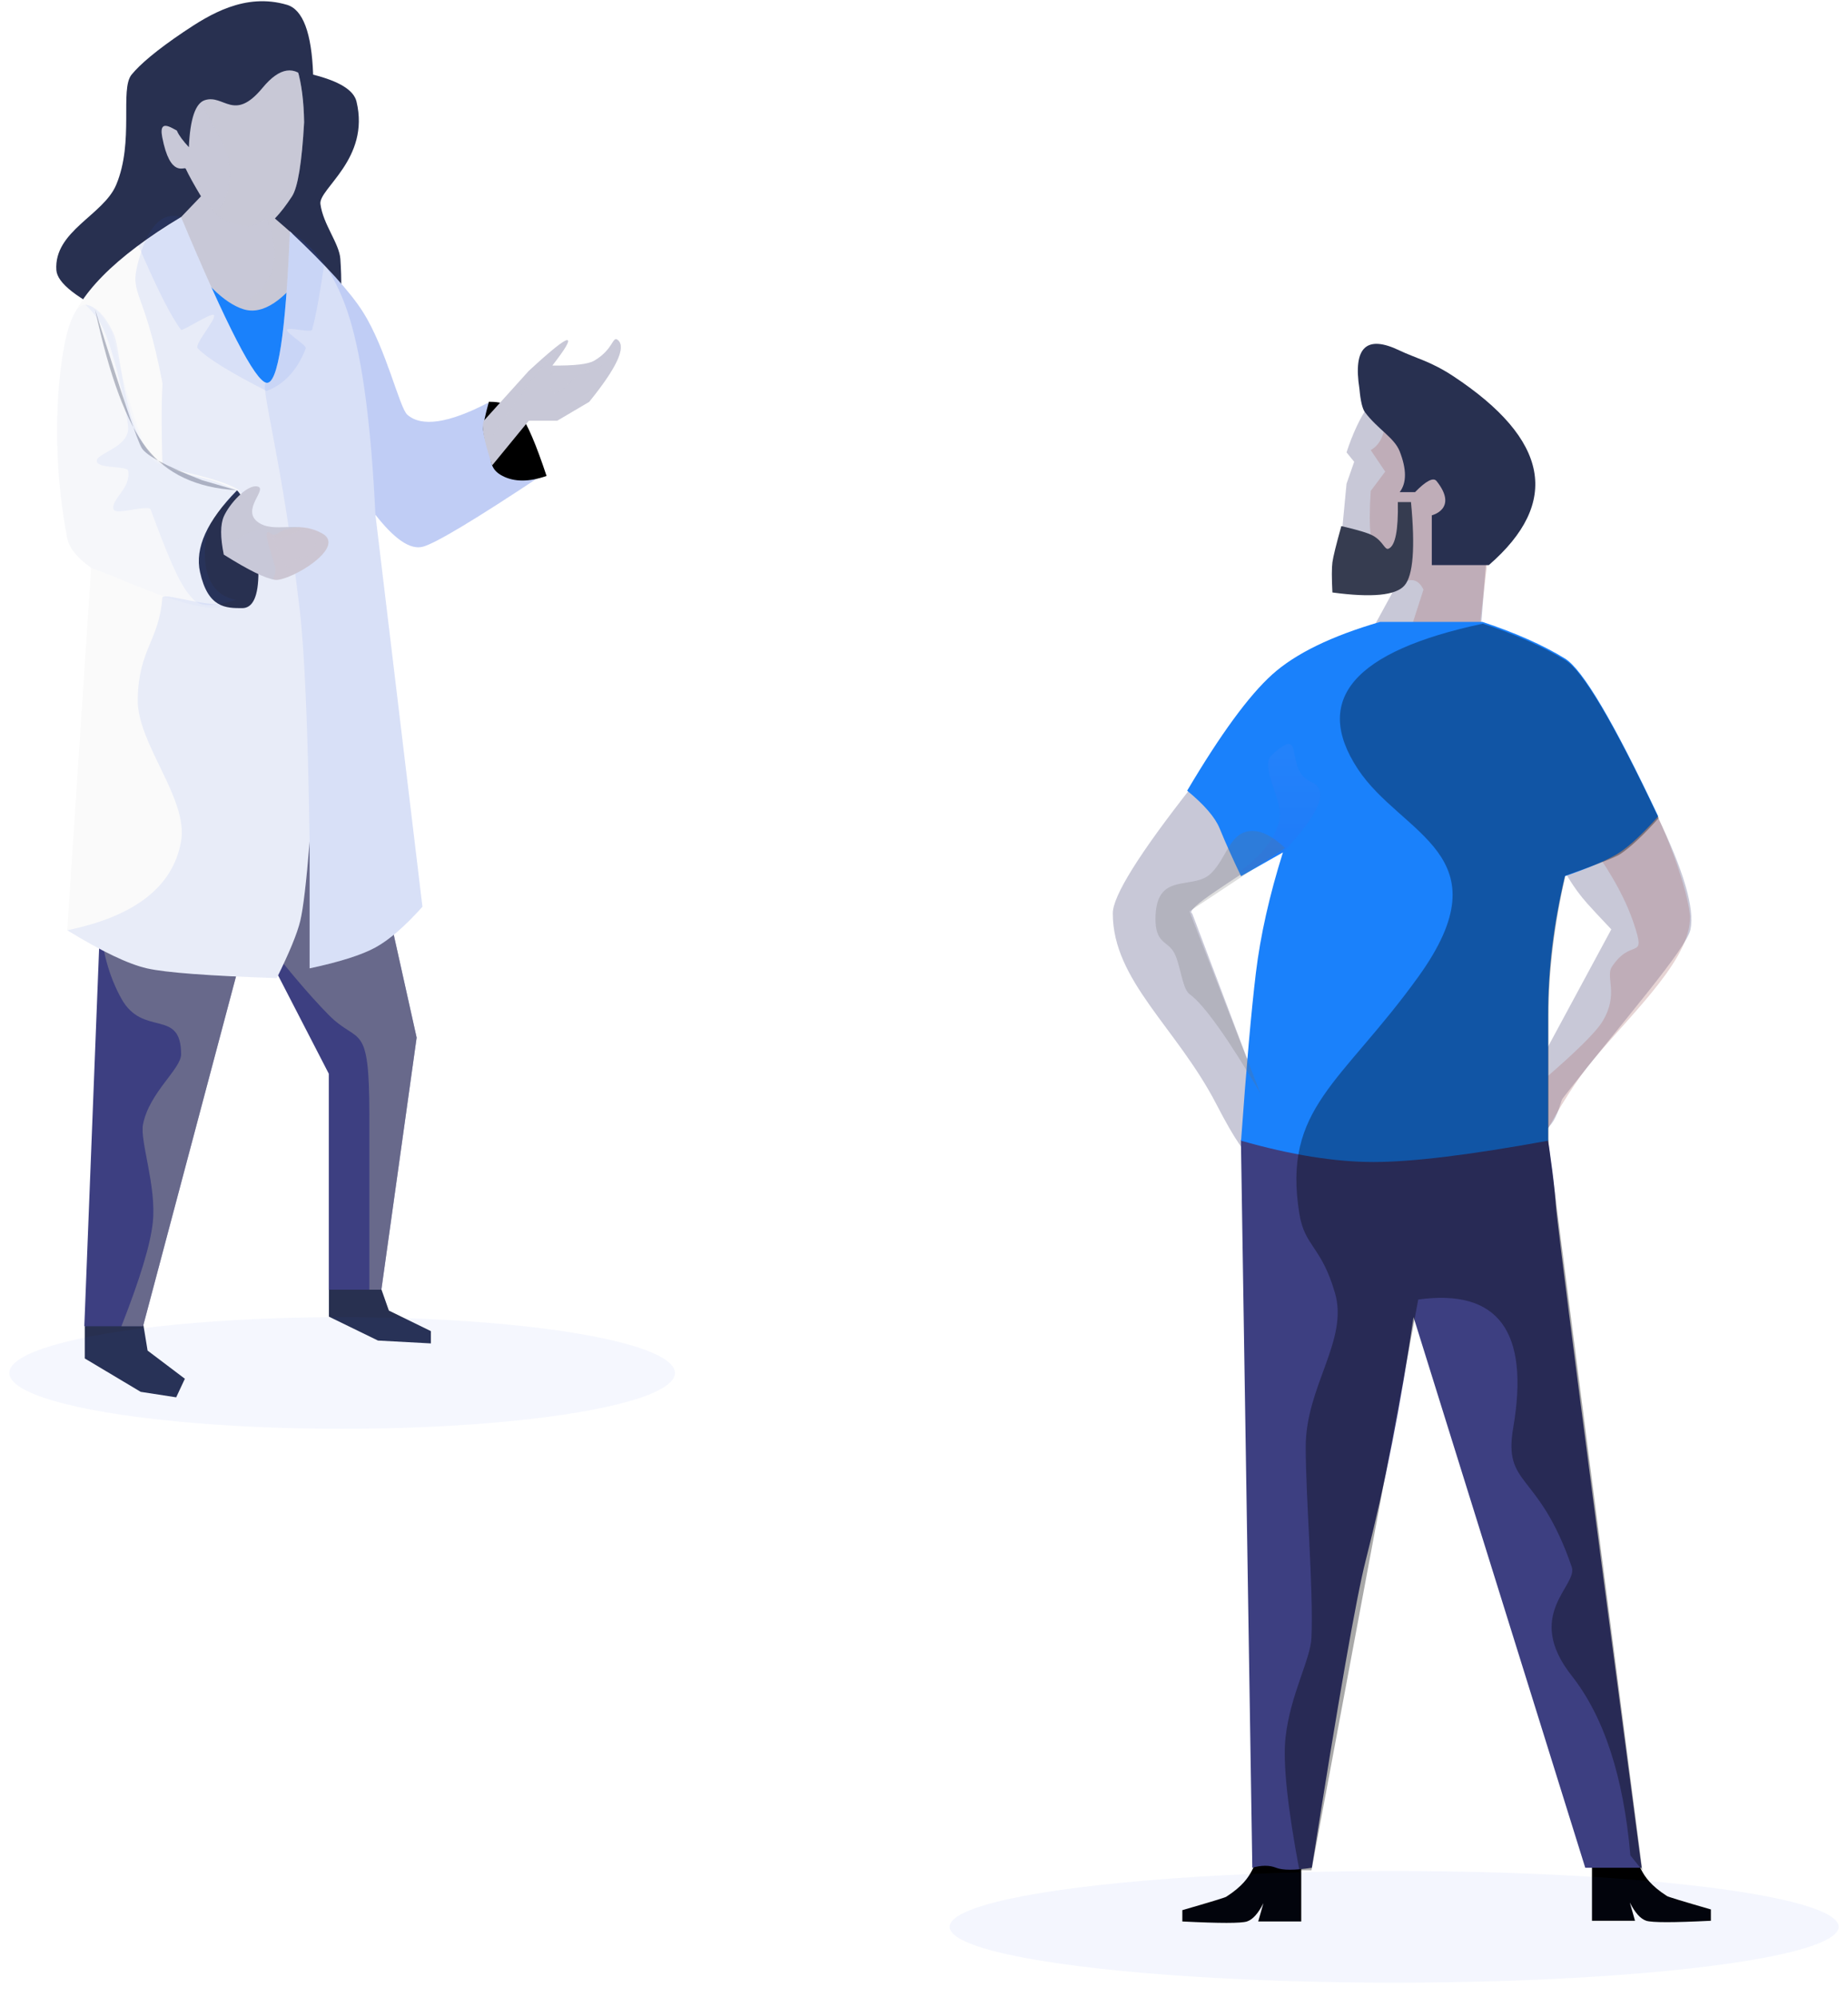 <?xml version="1.0" encoding="UTF-8"?>
<svg width="397px" height="429px" viewBox="0 0 397 429" version="1.1" xmlns="http://www.w3.org/2000/svg" xmlns:xlink="http://www.w3.org/1999/xlink">
    <!-- Generator: Sketch 50.2 (55047) - http://www.bohemiancoding.com/sketch -->
    <title>PEOPLE</title>
    <desc>Created with Sketch.</desc>
    <defs>
        <linearGradient x1="50%" y1="0%" x2="50%" y2="100%" id="linearGradient-1">
            <stop stop-color="#5B94F6" offset="0%"></stop>
            <stop stop-color="#2E5BEA" offset="100%"></stop>
        </linearGradient>
        <filter x="-2.0%" y="-15.7%" width="103.9%" height="131.3%" filterUnits="objectBoundingBox" id="filter-2">
            <feGaussianBlur stdDeviation="1.253" in="SourceGraphic"></feGaussianBlur>
        </filter>
        <filter x="-2.6%" y="-15.7%" width="105.3%" height="131.3%" filterUnits="objectBoundingBox" id="filter-3">
            <feGaussianBlur stdDeviation="1.253" in="SourceGraphic"></feGaussianBlur>
        </filter>
    </defs>
    <g id="Page-2" stroke="none" stroke-width="1" fill="none" fill-rule="evenodd">
        <g id="Green-Landing" transform="translate(-870, -456)">
            <g id="HEADER" transform="translate(166, -79)">
                <g id="header-graphics" transform="translate(642, 219)">
                    <g id="PEOPLE" transform="translate(64, 316)">
                        <g id="Person" transform="translate(202, 73)">
                            <path d="M90.989,61.913 L95.157,54.285 C91.466,54.619 88.719,54.619 86.914,54.285 C85.11,53.952 83.894,53.221 83.267,52.091 L85.27,30.943 L86.914,26.222 L85.27,24.2 C90.643,7.828 99.483,3.736 111.788,11.921 C124.093,20.107 125.437,29.584 115.819,40.353 L113.852,65.802 L151.969,102.213 C157.683,114.002 160.083,122.158 159.169,126.682 C158.33,130.834 144.913,146.063 131.746,162.956 C131.217,163.635 131.069,165.506 129.78,167.753 C129.359,168.486 128.384,169.637 126.853,171.206 L126.853,167.753 L118.785,156.892 L123.798,152.024 L125.858,156.892 L142.15,126.682 C139.782,124.189 138.062,122.34 136.99,121.136 C133.751,117.495 132.316,114.377 131.746,113.778 C130.893,112.882 129.899,112.214 128.766,111.773 L77.993,104.928 C68.485,110.989 61.587,115.472 57.299,118.379 C53.011,121.285 51.282,122.907 52.11,123.244 L63.924,154.492 L66.422,150.413 L65.088,162.956 C69.54,171.923 70.754,176.153 68.729,175.645 C65.692,174.883 65.794,180.664 57.299,164.231 C48.805,147.799 35.058,137.715 35.058,123.244 C35.058,119.504 40.742,110.401 52.11,95.935 L90.989,61.913 Z" id="Path-4" fill="#C8C8D7"></path>
                            <path d="M138,326.665 L138,339.698 L147.243,339.698 L146.129,335.772 C147.25,337.988 148.428,339.296 149.663,339.698 C150.897,340.101 155.524,340.101 163.543,339.698 L163.543,337.265 C157.55,335.533 154.409,334.575 154.12,334.391 C147.227,329.976 148.957,326.745 146.129,325.572 C143.124,324.325 140.414,324.689 138,326.665 Z" id="Path-7" fill="#000000"></path>
                            <path d="M50,326.817 L50,339.851 L59.243,339.851 L58.129,335.924 C59.25,338.14 60.428,339.448 61.663,339.851 C62.897,340.253 67.524,340.253 75.543,339.851 L75.543,337.417 C69.55,335.686 66.409,334.727 66.12,334.543 C59.227,330.128 60.957,326.897 58.129,325.724 C55.124,324.477 52.414,324.841 50,326.817 Z" id="Path-7" fill="#000000" transform="translate(62.771, 332.576) scale(-1, 1) translate(-62.771, -332.576) "></path>
                            <path d="M62.581,171.925 L65.031,328.307 C67.001,327.74 68.701,327.74 70.131,328.307 C71.561,328.874 74.125,328.874 77.823,328.307 C83.524,292.154 87.379,270.142 89.388,262.271 C93.536,246.028 96.961,228.603 99.665,209.996 L136.554,328.307 L148.663,328.307 C136.679,237.77 130.54,190.329 130.245,185.984 C129.964,181.844 129.217,175.963 128.003,168.343 L62.581,171.925 Z" id="Path-5" fill="#3D3F81"></path>
                            <path d="M90.468,1.927 C92.541,8.411 93.578,13.367 93.578,16.793 C93.578,20.22 92.541,22.525 90.468,23.71 L93.578,28.329 L90.468,32.488 C90.195,36.927 90.195,40.076 90.468,41.934 C90.74,43.793 91.777,47.711 93.578,53.687 C96.259,52.323 98.134,51.641 99.201,51.641 C100.268,51.641 101.135,52.323 101.801,53.687 L97.023,68.489 C125.241,91.25 141.888,110.208 146.962,125.362 C149.765,133.736 146.561,128.253 142.282,134.715 C140.826,136.914 143.835,140.537 140.268,146.447 C138.874,148.756 134.581,153 127.388,159.18 L127.388,171.621 C131.235,164.429 134.84,158.815 138.203,154.779 C147.048,144.162 160.092,132.244 158.98,123.113 C158.215,116.838 152.811,101.695 146.962,92.998 C141.952,85.549 130.941,74.929 113.928,61.138 L115.506,47.944 C121.111,39.502 124.023,34.35 124.242,32.488 C124.896,26.948 120.78,23.987 119.742,21.366 C118.371,17.907 110.452,25.992 104.495,13.445 C102.699,9.663 98.023,5.823 90.468,1.927 Z" id="Path-10" fill="#AB6D6D" style="mix-blend-mode: multiply;" opacity="0.293"></path>
                            <path d="M92.484,60.622 L114.461,60.622 C121.497,62.942 127.407,65.562 132.19,68.484 C135.975,70.795 142.654,82.1 152.227,102.398 C148.912,106.113 146.151,108.697 143.944,110.151 C141.737,111.604 137.819,113.307 132.19,115.258 C129.776,125.387 128.569,135.296 128.569,144.988 C128.569,154.679 128.569,163.714 128.569,172.093 C111.852,175.146 99.356,176.672 91.083,176.672 C82.809,176.672 73.32,175.146 62.614,172.093 C63.766,156.102 64.826,144.09 65.795,136.058 C66.764,128.026 68.701,119.39 71.605,110.151 L62.614,115.258 C60.891,111.695 59.352,108.261 57.995,104.958 C57.026,102.599 54.706,99.908 51.035,96.887 C58.202,84.769 64.282,76.457 69.274,71.951 C74.267,67.446 82.004,63.669 92.484,60.622 Z" id="Path-3" fill="#1A81FB"></path>
                            <path d="M77.683,95.002 C81.594,96.72 79.568,101.77 71.605,110.151 C66.521,112.903 63.524,114.278 62.614,114.278 C61.782,114.278 69.09,110.266 70.819,103.403 C71.923,99.02 66.35,91.804 69.269,89.17 C76.758,82.412 71.605,92.331 77.683,95.002 Z" id="Path-3" fill="url(#linearGradient-1)" opacity="0.16" style="mix-blend-mode: multiply;"></path>
                            <path d="M114.56,61 C121.596,63.319 127.506,65.94 132.289,68.862 C136.074,71.173 142.753,82.478 152.326,102.775 C149.011,106.49 146.25,109.075 144.043,110.528 C143.003,111.213 139.085,112.751 132.289,115.141 C129.875,125.599 128.668,135.674 128.668,145.365 C128.668,148.476 128.668,157.621 128.668,172.8 L148.811,328.847 L146.252,325.661 C144.779,308.717 140.579,295.851 133.651,287.061 C123.259,273.876 135.046,267.719 133.651,263.665 C126.472,242.807 118.878,246.65 121.094,233.68 C124.624,213.024 117.818,203.869 100.676,206.214 L77.737,328.847 L75.137,328.847 C72.555,315.111 71.566,305.577 72.173,300.246 C73.223,291.023 77.533,283.567 77.737,278.871 C78.189,268.434 76.502,248.79 76.502,237.879 C76.502,224.867 85.739,214.993 82.796,204.834 C79.853,194.674 76.296,194.924 75.137,187.779 C71.449,165.023 84.138,159.848 100.676,136.9 C119.683,110.528 97.066,106.468 87.704,92.239 C77.877,77.305 86.83,66.892 114.56,61 Z" id="Path-3" fill="#000000" opacity="0.343" style="mix-blend-mode: multiply;"></path>
                            <path d="M96.293,34.877 L99.118,34.877 C100.049,44.681 99.583,50.655 97.721,52.798 C95.859,54.941 90.698,55.443 82.238,54.302 C82.078,51.168 82.078,49.008 82.238,47.821 C82.397,46.634 83.035,44.04 84.153,40.038 C87.651,40.844 89.904,41.522 90.91,42.072 C93.176,43.309 93.449,45.253 94.311,44.886 C95.749,44.275 96.409,40.939 96.293,34.877 Z" id="Path-8" fill="#363C50"></path>
                            <path d="M88.046,10.57 C88.279,13.166 88.679,14.84 89.245,15.592 C92.009,19.263 95.542,21.036 96.694,23.987 C98.199,27.845 98.199,30.762 96.694,32.738 L99.99,32.738 C102.388,30.292 103.931,29.501 104.618,30.367 C109.353,36.332 103.588,37.726 103.588,37.726 C103.588,37.726 103.588,41.288 103.588,48.414 L115.848,48.414 C131.341,34.957 128.787,21.424 108.184,7.814 C103.34,4.615 100.002,3.915 96.694,2.322 C89.518,-1.135 86.636,1.615 88.046,10.57 Z" id="Path-9" fill="#283050"></path>
                            <path d="M72.069,109.207 L51.529,122.809 L66.742,161.857 C59.709,149.938 54.638,142.846 51.529,140.582 C49.88,139.38 49.554,133.553 47.972,131.269 C46.541,129.204 44.229,129.468 44.229,124.471 C44.229,113.947 52.315,118.488 56.193,114.62 C59.176,111.645 59.983,107.156 63.146,105.893 C65.675,104.882 68.65,105.987 72.069,109.207 Z" id="Path-11" fill="#6E6D6D" style="mix-blend-mode: multiply;" opacity="0.233"></path>
                            <ellipse id="Oval-4" fill="#2E5BEA" opacity="0.225" filter="url(#filter-2)" cx="95.5" cy="341" rx="95.5" ry="12"></ellipse>
                        </g>
                        <g id="Doctor">
                            <path d="M22.959,68.074 C14.577,64.171 10.294,60.824 10.108,58.033 C9.548,49.645 20.213,46.251 22.959,39.717 C26.865,30.424 23.705,19.19 26.264,16.042 C28.046,13.851 31.626,10.779 37.461,6.851 C43.012,3.114 50.631,-1.609 59.627,1.027 C63.07,2.035 64.952,7.041 65.271,16.042 C70.893,17.455 73.997,19.378 74.584,21.812 C77.56,34.168 66.407,40.545 66.836,43.838 C67.409,48.234 70.897,52.287 71.119,55.66 C71.732,64.972 70.85,67.993 68.475,64.726 L22.959,68.074 Z" id="Path" fill="#283050"></path>
                            <polygon id="Path" fill="#283050" points="16.21 284.951 16.21 291.877 28.222 299.052 35.851 300.232 37.714 296.24 29.707 290.189 28.222 281.143"></polygon>
                            <polygon id="Path" fill="#283050" points="68.657 277.051 68.657 282.894 79.198 288.031 90.561 288.646 90.561 286.006 81.542 281.593 78.642 273.362"></polygon>
                            <path d="M19.514,198.077 L16.114,284.962 L28.728,284.962 L51.811,198.077 L68.633,230.699 L68.633,277.11 L79.928,277.11 C84.981,240.999 87.507,222.944 87.507,222.944 C87.507,222.944 82.182,199.035 71.532,151.215 L36.908,151.215 L19.514,198.077 Z" id="Path-14" fill="#3D3F81"></path>
                            <path d="M19.514,198.077 C19.92,204.326 21.442,209.826 24.08,214.576 C28.728,222.944 36.892,216.534 36.908,226.506 C36.913,229.698 30.092,234.695 28.728,241.558 C28.005,245.195 31.65,254.772 30.825,262.657 C30.335,267.339 28.087,274.774 24.08,284.962 L28.728,284.962 L51.811,198.077 C58.705,207.049 64.312,213.72 68.633,218.089 C75.115,224.643 77.351,219.05 77.351,239.688 C77.351,253.447 77.351,265.921 77.351,277.11 L79.928,277.11 C84.981,240.999 87.507,222.944 87.507,222.944 C87.507,222.944 82.182,199.035 71.532,151.215 L36.908,151.215 L19.514,198.077 Z" id="Path-14" fill="#979797" opacity="0.487" style="mix-blend-mode: multiply;"></path>
                            <path d="M35.886,47.702 L41.172,42.176 C39.654,39.652 38.562,37.673 37.896,36.241 C37.637,35.683 34.565,38.409 32.845,29.454 C31.886,24.461 36.449,28.897 36.353,27.99 C36.256,27.082 35.348,10.291 43.156,7.231 C56.318,2.073 63.044,8.413 63.334,26.252 C62.846,34.949 61.98,40.257 60.734,42.176 C59.488,44.096 58.259,45.684 57.048,46.942 L60.734,50.151 L70.177,91.775 L41.172,82.927 L35.886,47.702 Z" id="Path-16" fill="#C8C8D7"></path>
                            <path d="M37.405,57.686 C42.984,65.259 48.091,67.152 52.726,63.366 C57.361,59.579 58.212,54.105 55.278,46.942 C53.368,48.112 52.091,48.677 51.445,48.635 C46.021,48.29 43.721,45.672 43.156,44.457 C43.012,44.148 45.126,47.91 46.999,40.619 C50.399,27.383 30.694,19.208 51.445,19.208 C53.585,19.208 37.502,20.115 37.405,19.208 C37.308,18.301 35.348,10.291 43.156,7.231 C56.318,2.073 63.044,8.413 63.334,26.252 C62.846,34.949 61.98,40.257 60.734,42.176 C59.488,44.096 58.259,45.684 57.048,46.942 L60.734,50.151 L70.177,91.775 L41.172,82.927 L37.405,57.686 Z" id="Path-16" fill="#C8C8D7" opacity="0.305" style="mix-blend-mode: multiply;"></path>
                            <path d="M36.21,52.585 C41.422,60.496 46.106,65.111 50.26,66.431 C54.415,67.75 59.082,64.658 64.261,57.154 L58.985,89.286 L44.672,86.677 L36.21,52.585 Z" id="Path-15" fill="#1A81FB"></path>
                            <path d="M36.89,46.64 C22.628,55.218 14.477,63.487 12.438,71.446 C10.671,78.341 8.571,95.375 12.438,115.621 C12.836,117.705 14.549,119.834 17.579,122.011 L14.633,166.635 L12.438,199.876 C19.854,204.418 25.564,207.147 29.568,208.061 C33.572,208.976 42.867,209.675 57.453,210.159 C60.17,204.658 61.852,200.566 62.498,197.881 C63.144,195.197 63.817,189.513 64.516,180.828 C64.516,188.109 64.516,193.793 64.516,197.881 C64.516,201.97 64.516,205.363 64.516,208.061 C70.986,206.681 75.697,205.185 78.649,203.573 C81.601,201.961 84.967,199.045 88.748,194.827 L78.649,110.593 C82.729,115.83 86.095,118.128 88.748,117.488 C91.4,116.849 100.064,111.65 114.739,101.891 C112.569,95.132 110.797,90.877 109.423,89.124 C108.049,87.371 105.826,86.529 102.753,86.596 C94.334,90.949 88.588,91.792 85.514,89.124 C83.804,87.639 81.002,75.024 75.985,67.057 C73.319,62.824 68.085,57.046 60.28,49.724 C59.374,71.729 57.703,82.571 55.264,82.249 C52.826,81.928 46.701,70.058 36.89,46.64 Z" id="Path-6" fill="#FAFAFA"></path>
                            <path d="M36.89,46.64 C32.726,45.379 29.625,48.728 27.586,56.687 C25.819,63.582 29.017,62.003 32.883,82.249 C33.004,82.884 32.478,85.173 32.883,99.361 C32.943,101.473 51.318,102.833 51.362,108.11 C51.388,111.321 55.824,124.607 51.362,128.399 C46.64,132.412 33.001,126.884 32.883,128.399 C32.157,137.732 27.804,139.393 27.586,150.184 C27.391,159.799 38.555,171.599 36.89,180.828 C35.141,190.529 26.99,196.878 12.438,199.876 C19.854,204.418 25.564,207.147 29.568,208.061 C33.572,208.976 42.867,209.675 57.453,210.159 C60.17,204.658 61.852,200.566 62.498,197.881 C63.144,195.197 63.817,189.513 64.516,180.828 C64.516,188.109 64.516,193.793 64.516,197.881 C64.516,201.97 64.516,205.363 64.516,208.061 C70.986,206.681 75.697,205.185 78.649,203.573 C81.601,201.961 84.967,199.045 88.748,194.827 L78.649,110.593 C82.729,115.83 86.095,118.128 88.748,117.488 C91.4,116.849 100.064,111.65 114.739,101.891 C112.569,95.132 110.797,90.877 109.423,89.124 C108.049,87.371 105.826,86.529 102.753,86.596 C94.334,90.949 88.588,91.792 85.514,89.124 C83.804,87.639 81.002,75.024 75.985,67.057 C73.319,62.824 68.085,57.046 60.28,49.724 C59.374,71.729 57.703,82.571 55.264,82.249 C52.826,81.928 46.701,70.058 36.89,46.64 Z" id="Path-6" fill="#2E5BEA" style="mix-blend-mode: multiply;" opacity="0.085"></path>
                            <path d="M64.516,180.828 C64.516,188.109 64.516,193.793 64.516,197.881 C64.516,201.97 64.516,205.363 64.516,208.061 C70.986,206.681 75.697,205.185 78.649,203.573 C81.601,201.961 84.967,199.045 88.748,194.827 L78.649,110.593 C82.729,115.83 86.095,118.128 88.748,117.488 C91.4,116.849 100.064,111.65 114.739,101.891 C112.569,95.132 110.797,90.877 109.423,89.124 C108.049,87.371 105.826,86.529 102.753,86.596 C94.334,90.949 88.588,91.792 85.514,89.124 C83.804,87.639 81.002,75.024 75.985,67.057 C73.319,62.824 68.085,57.046 60.28,49.724 C59.374,71.729 57.703,82.571 55.264,82.249 C53.528,82.02 58.546,97.792 62.41,131.217 C63.452,140.225 64.154,156.762 64.516,180.828 Z" id="Path-6" fill="#2E5BEA" style="mix-blend-mode: multiply;" opacity="0.085"></path>
                            <path d="M36.89,46.64 L27.73,52.724 C31.732,62.057 34.785,68.1 36.89,70.852 C37.183,71.235 43.421,67.086 43.95,67.683 C44.627,68.444 39.649,73.996 40.474,74.844 C42.593,77.023 47.523,80.073 55.264,83.994 C59.055,82.599 61.865,79.549 63.694,74.844 C63.94,74.21 59.441,71.532 59.669,70.852 C59.887,70.203 64.831,71.553 65.031,70.861 C65.795,68.224 66.658,63.584 67.621,56.939 L60.28,49.724 C59.374,71.729 57.703,82.571 55.264,82.249 C52.826,81.928 46.701,70.058 36.89,46.64 Z" id="Path-6" fill="#2E5BEA" opacity="0.089" style="mix-blend-mode: multiply;"></path>
                            <path d="M78.649,110.593 C82.729,115.83 86.095,118.128 88.748,117.488 C91.4,116.849 100.064,111.65 114.739,101.891 C112.569,95.132 110.797,90.877 109.423,89.124 C108.049,87.371 105.826,86.529 102.753,86.596 C94.334,90.949 88.588,91.792 85.514,89.124 C83.804,87.639 81.002,75.024 75.985,67.057 C73.319,62.824 68.085,57.046 60.28,49.724 C66.151,53.288 70.454,59.6 73.189,68.661 C75.923,77.721 77.743,91.699 78.649,110.593 Z" id="Path-6" fill="#2E5BEA" opacity="0.139" style="mix-blend-mode: multiply;"></path>
                            <path d="M22.013,71.446 C17.669,63.487 14.477,63.487 12.438,71.446 C10.671,78.341 8.571,95.375 12.438,115.621 C12.836,117.705 14.549,119.834 17.579,122.011 L22.013,123.682 C32.69,128.3 40,130.609 43.944,130.609 C49.86,130.609 55.611,127.312 50.594,119.345 C47.929,115.113 47.929,110.746 50.594,106.245 C40.743,102.2 34.599,100.017 32.161,99.695 C29.722,99.373 26.34,89.957 22.013,71.446 Z" id="Path-6" fill="#2E5BEA" style="mix-blend-mode: multiply;" opacity="0.022"></path>
                            <path d="M48.909,105.36 C42.473,111.915 39.827,117.771 40.972,122.929 C42.69,130.666 46.533,130.666 50.027,130.666 C52.356,130.666 53.52,128.087 53.52,122.929 C52.687,117.198 51.93,113.039 51.252,110.453 C50.573,107.867 49.792,106.169 48.909,105.36 Z" id="Path-19" fill="#283050"></path>
                            <path d="M46.078,119.168 C51.393,122.51 55.06,124.313 57.078,124.575 C57.897,124.682 59.402,124.228 61.058,123.45 C65.524,121.351 71.093,116.889 67.297,114.677 C62.093,111.644 56.764,114.785 53.306,112.102 C49.848,109.42 55.597,105.004 53.306,104.523 C51.016,104.041 47.212,108.355 46.078,110.982 C45.322,112.734 45.322,115.463 46.078,119.168 Z" id="Path-12" fill="#C8C8D7"></path>
                            <path d="M46.078,119.168 C51.393,122.51 55.06,124.313 57.078,124.575 C60.106,124.97 72.5,117.709 67.297,114.677 C62.093,111.644 59.678,117.359 56.22,114.677 C52.762,111.994 49.253,116.738 46.962,116.257 C44.671,115.776 47.212,108.355 46.078,110.982 C45.322,112.734 45.322,115.463 46.078,119.168 Z" id="Path-12" fill="#C8C8D7" opacity="0.093" style="mix-blend-mode: multiply;"></path>
                            <path d="M57.078,124.575 C60.106,124.97 72.5,117.709 67.297,114.677 C63.58,112.51 61.262,113.356 58.995,113.868 C58.087,114.073 57.208,115.443 56.22,114.677 C54.003,112.957 56.186,118.27 57.078,121.748 C57.578,123.695 55.991,124.434 57.078,124.575 Z" id="Path-12" fill="#FCAF94" opacity="0.077" style="mix-blend-mode: multiply;"></path>
                            <path d="M57.078,124.575 C60.106,124.97 72.5,117.709 67.297,114.677 C65.198,113.453 66.018,116.667 65.378,118.39 C64.883,119.717 62.894,119.506 61.907,119.729 C61.602,119.798 60.394,122.421 59.653,121.748 C58.19,120.42 56.876,115.185 56.22,114.677 C54.003,112.957 56.186,118.27 57.078,121.748 C57.578,123.695 55.991,124.434 57.078,124.575 Z" id="Path-12" fill="#C8C8D7" opacity="0.111" style="mix-blend-mode: multiply;"></path>
                            <path d="M101.803,92.129 C101.803,91.226 102.21,89.291 103.025,86.324 C106.063,86.288 108.32,87.226 109.794,89.137 C111.269,91.048 113.143,95.423 115.416,102.264 C111.658,103.575 108.505,103.575 105.958,102.264 C103.025,100.754 103.65,98.704 103.025,96.942 C102.193,94.596 101.803,92.902 101.803,92.129 Z" id="Path" fill="#000000"></path>
                            <path d="M101.943,90.39 L111.595,79.688 C116.367,75.285 119.11,73.084 119.825,73.084 C120.54,73.084 119.484,74.902 116.657,78.537 C121.36,78.598 124.359,78.251 125.656,77.495 C129.858,75.045 129.554,72.014 130.762,73.084 C132.528,74.65 130.462,79.069 124.564,86.343 L117.706,90.39 L111.595,90.39 L103.726,99.987 C102.793,97.09 102.199,94.953 101.943,93.575 C101.687,92.197 101.687,91.135 101.943,90.39 Z" id="Path-13" fill="#C8C8D7"></path>
                            <path d="M103.726,93.575 L111.595,82.469 C116.367,76.212 119.11,73.084 119.825,73.084 C120.54,73.084 119.484,74.902 116.657,78.537 C116.06,83.173 116.409,85.113 117.706,84.357 C119.302,83.426 118.766,83.874 122.11,80.496 C123.62,78.97 125.768,79.985 127.311,78.537 C129.185,76.778 130.351,72.72 130.762,73.084 C132.528,74.65 130.462,79.069 124.564,86.343 L117.706,90.39 L111.595,90.39 L103.726,99.987 C102.793,97.09 102.199,94.953 101.943,93.575 C101.687,92.197 102.281,92.197 103.726,93.575 Z" id="Path-13" fill="#C8C8D7" opacity="0.29" style="mix-blend-mode: multiply;"></path>
                            <path d="M64.156,17.409 C61.321,13.939 58.07,14.426 54.403,18.87 C48.256,26.32 46.136,20.207 42.016,21.516 C39.984,22.162 38.837,25.533 38.576,31.63 C37.283,30.227 36.445,29.087 36.061,28.209 C35.676,27.33 34.442,23.73 32.356,17.409 L39.5,7.682 L51.12,4.223 C55.386,3.928 58.253,4.536 59.72,6.045 C61.188,7.555 62.667,11.343 64.156,17.409 Z" id="Path-17" fill="#283050"></path>
                            <path d="M50.277,105.771 C44.756,108.487 41.995,112.794 41.995,118.692 C41.995,124.591 44.22,127.994 48.67,128.9 C44.079,130.368 41.074,130.368 39.653,128.9 C37.521,126.698 35.803,124.277 30.364,109.475 C29.945,108.335 22.872,110.744 22.425,109.475 C21.683,107.37 26.22,104.952 25.532,101.112 C25.347,100.083 19.157,100.716 18.813,99.192 C18.396,97.339 25.9,96.254 25.532,91.699 C25.32,89.08 23.391,78.764 20.681,71.727 C19.808,69.458 18.361,67.367 16.341,65.454 C18.634,65.784 20.662,67.875 22.425,71.727 C24.316,75.859 24.192,95.576 33.66,100.188 C38.025,102.313 40.943,102.327 44.056,103.357 C44.982,103.664 47.056,104.469 50.277,105.771 Z" id="Path-18" fill="#2E5BEA" style="mix-blend-mode: multiply;" opacity="0.066"></path>
                            <path d="M41.4,103.173 C33.793,100.207 29.485,97.919 28.478,96.31 C27.47,94.702 24.119,84.758 18.422,66.479 C21.507,80.849 25.205,90.793 29.517,96.31 C33.828,101.828 40.248,104.833 48.776,105.324 L41.4,103.173 Z" id="Path-20" fill="#283050" opacity="0.318"></path>
                            <ellipse id="Oval-4" fill="#2E5BEA" opacity="0.217" filter="url(#filter-3)" cx="71.5" cy="295" rx="71.5" ry="12"></ellipse>
                        </g>
                    </g>
                </g>
            </g>
        </g>
    </g>
</svg>